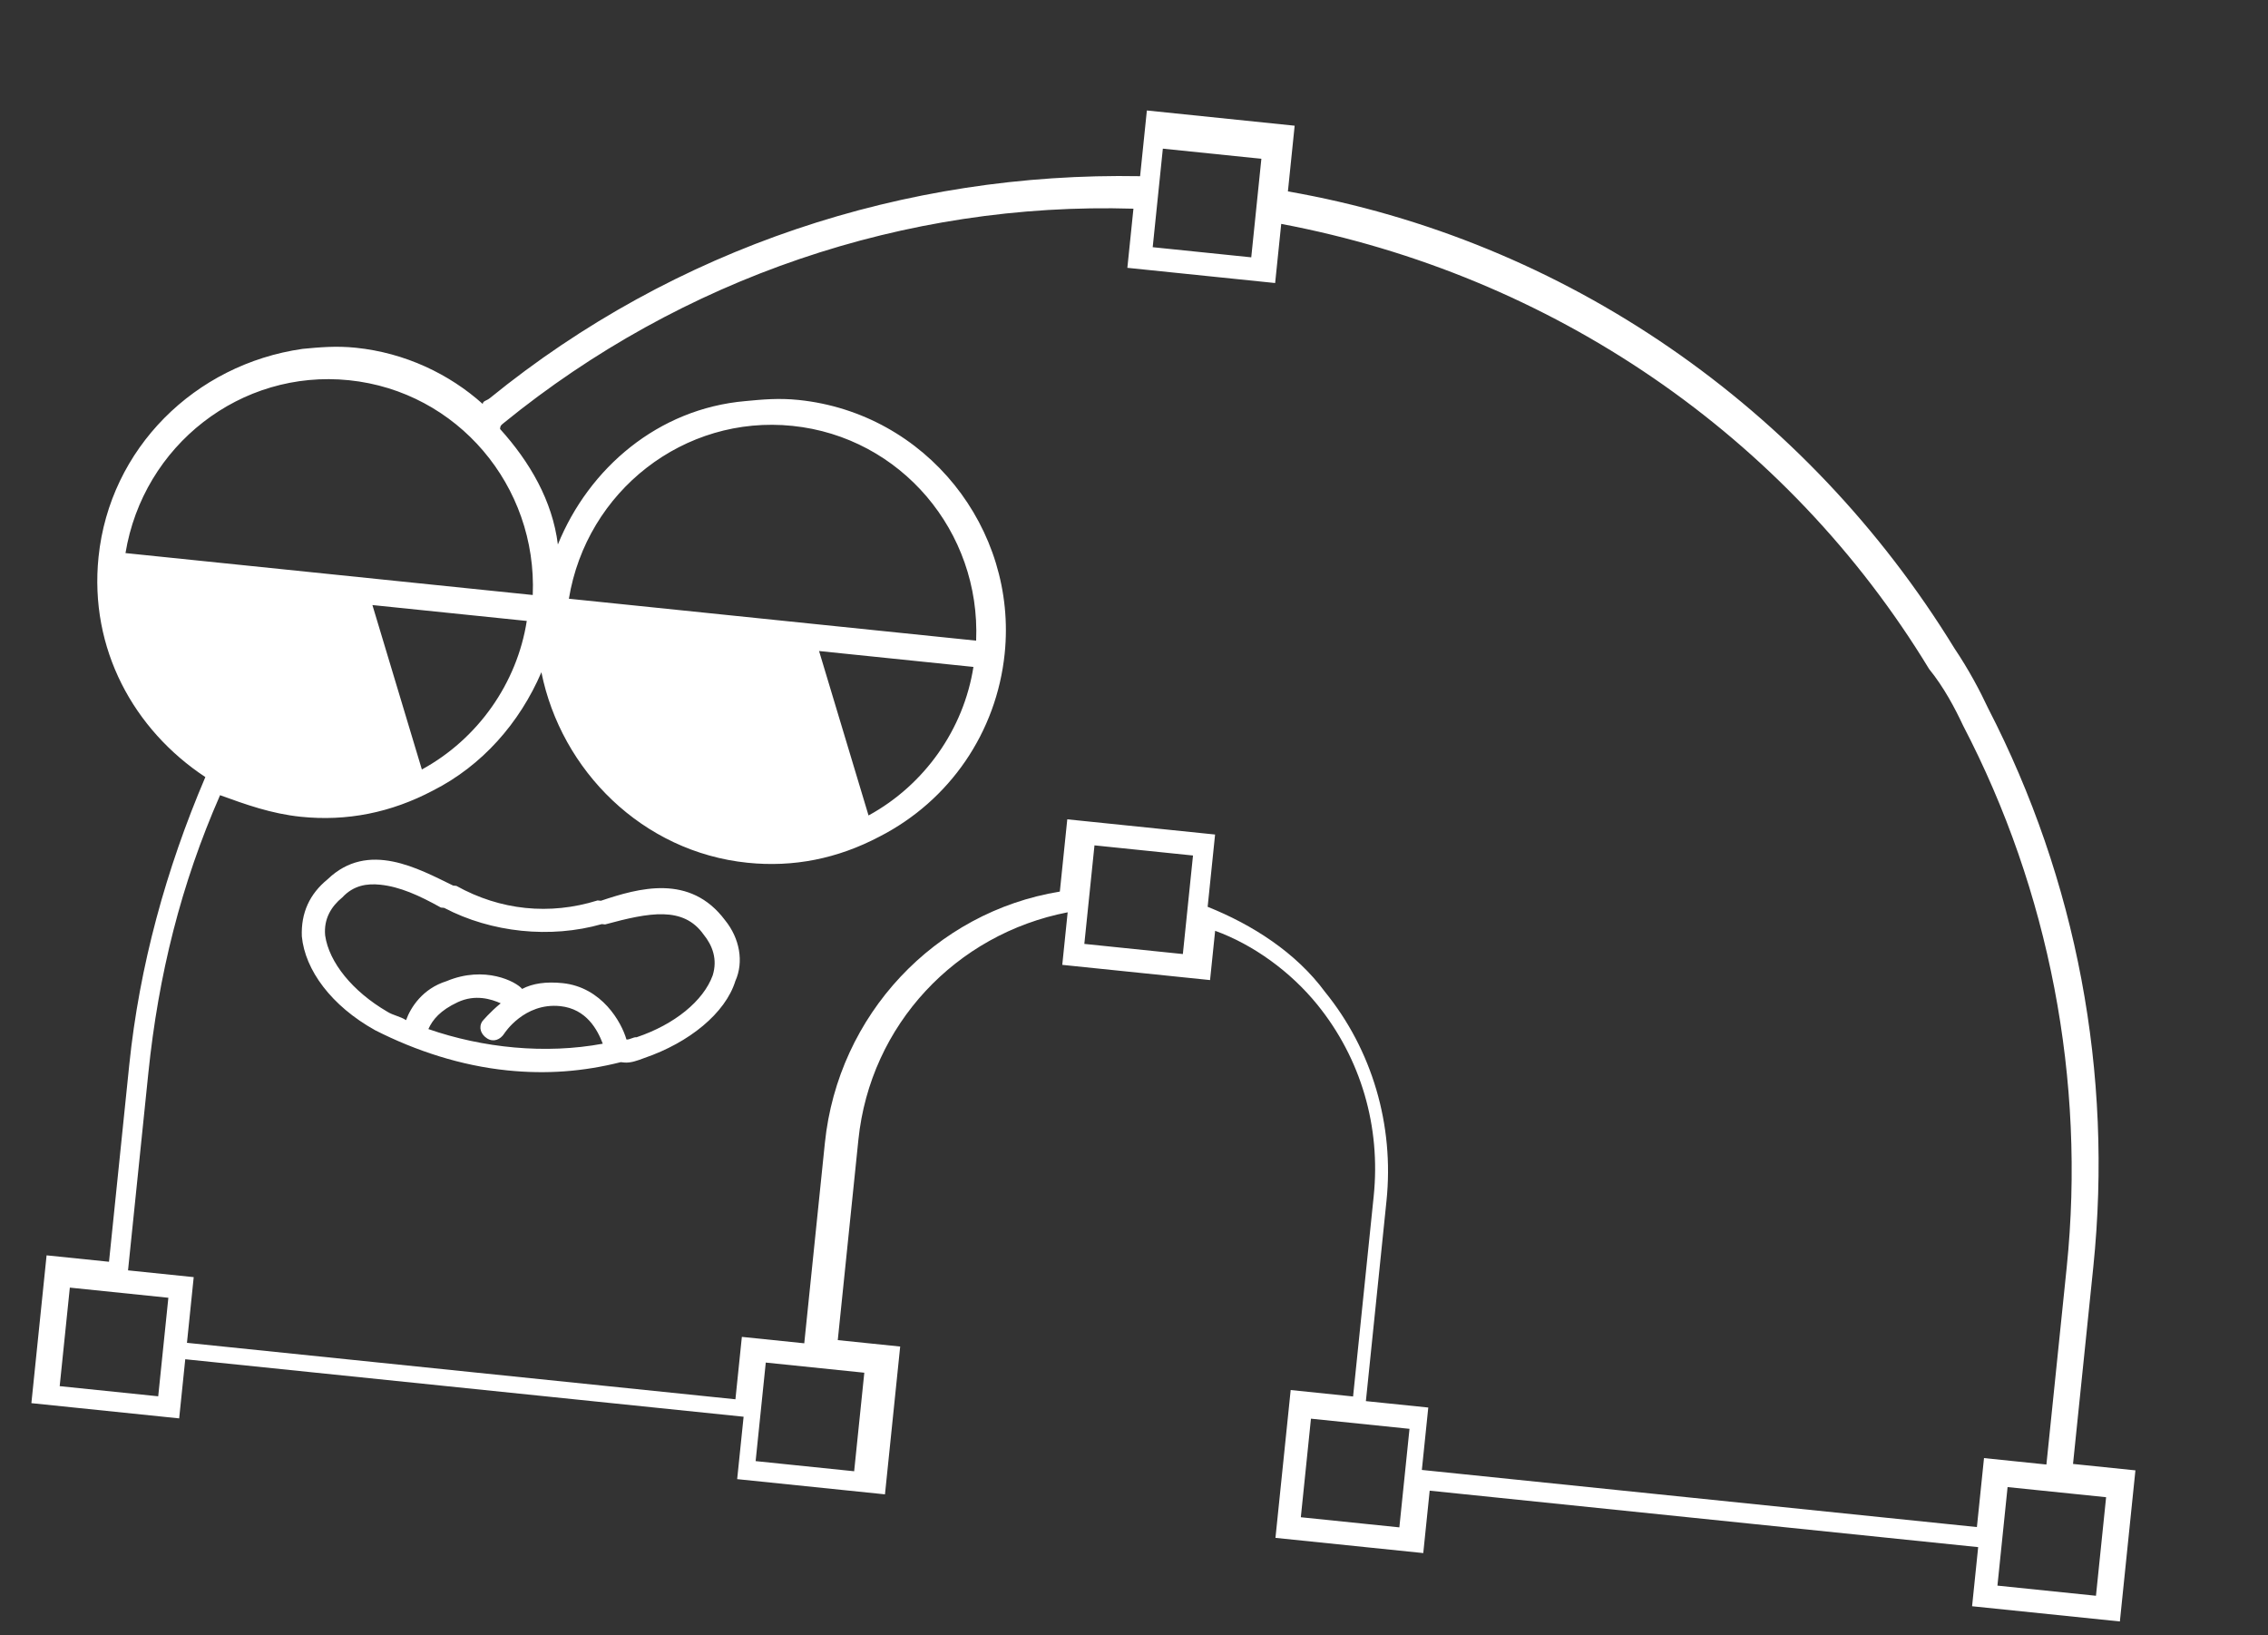 <svg width="129" height="93" viewBox="0 0 129 93" fill="none" xmlns="http://www.w3.org/2000/svg">
<rect x="0" y="0" width="129" height="93" fill="#333333" stroke="none"/>
<path d="M41.238 52.331C42.076 53.361 42.315 54.708 41.826 55.79C41.26 57.62 39.2 59.295 36.656 60.166C36.263 60.315 35.87 60.463 35.497 60.425C35.497 60.425 35.497 60.425 35.31 60.405C33.178 60.941 31.085 61.103 28.843 60.872C26.228 60.603 23.67 59.774 21.338 58.59C18.838 57.2 17.349 55.159 17.168 53.252C17.115 51.925 17.604 50.843 18.634 50.005C20.939 47.788 23.794 49.403 25.772 50.362L25.958 50.381C28.458 51.771 31.26 52.06 33.991 51.208L34.178 51.227C36.329 50.505 39.246 49.672 41.238 52.331ZM34.285 59.356C33.989 58.57 33.357 57.373 31.862 57.219C29.807 57.007 28.681 58.779 28.681 58.779C28.456 59.133 28.063 59.282 27.709 59.057C27.354 58.831 27.206 58.438 27.431 58.084C27.431 58.084 27.862 57.562 28.48 57.059C27.939 56.815 27.024 56.532 26.033 56.996C25.041 57.461 24.61 57.983 24.365 58.524C27.464 59.598 31.013 59.963 34.285 59.356ZM40.021 53.15C38.867 51.521 36.941 51.889 34.417 52.573L34.23 52.554C31.313 53.386 27.95 53.04 25.263 51.631L25.076 51.612C23.827 50.917 22.744 50.428 21.623 50.313C20.876 50.236 20.11 50.346 19.472 51.035C18.854 51.538 18.404 52.247 18.494 53.2C18.714 54.733 20.055 56.381 22.014 57.527C22.368 57.752 22.742 57.79 23.096 58.016C23.36 57.288 24.035 56.224 25.401 55.798C27.571 54.889 29.362 55.829 29.697 56.241C30.296 55.925 31.063 55.815 31.997 55.911C34.238 56.142 35.354 58.144 35.631 59.117C35.818 59.136 36.024 58.969 36.211 58.988C38.362 58.265 40.01 56.925 40.538 55.468C40.821 54.554 40.524 53.768 40.021 53.15Z" fill="white"/>
<path d="M121.44 83.807L120.575 92.213L112.169 91.348L112.515 87.986L81.318 84.775L80.953 88.324L72.546 87.459L73.412 79.052L76.961 79.418L78.134 68.023C78.537 64.1 77.427 60.21 74.914 57.119C73.406 55.265 71.299 53.727 69.115 52.935L68.826 55.737L60.42 54.872L60.727 51.883C54.37 53.117 49.497 58.279 48.824 64.817L47.651 76.213L51.201 76.578L50.336 84.984L41.929 84.119L42.295 80.57L10.537 77.301L10.191 80.664L1.785 79.798L2.65 71.392L6.2 71.757L7.353 60.549C7.93 54.945 9.441 49.437 11.68 44.192C7.614 41.508 5.067 36.904 5.605 31.674C6.24 25.509 11.075 20.721 17.206 19.841C18.16 19.751 19.113 19.66 20.234 19.776C23.036 20.064 25.555 21.267 27.456 22.973C27.475 22.786 27.662 22.805 27.868 22.638C38.376 14.091 51.469 9.775 64.847 10.02L65.232 6.283L73.638 7.149L73.254 10.885C89.017 13.64 102.761 23.172 111.168 36.875C111.986 38.092 112.618 39.289 113.082 40.281C118.118 50.05 120.198 61.025 119.064 72.046L117.91 83.255L121.459 83.62L121.44 83.807ZM65.564 14.058L71.169 14.634L71.745 9.03L66.141 8.454L65.564 14.058ZM30.302 33.838C30.563 27.635 26.019 22.259 19.855 21.624C13.69 20.99 8.146 25.328 7.138 31.454L30.302 33.838ZM21.182 34.41L23.995 43.761C27.195 42.014 29.41 38.843 29.962 35.313L21.182 34.41ZM9.576 73.804L3.972 73.227L3.395 78.831L8.999 79.408L9.576 73.804ZM49.16 78.067L43.556 77.49L42.979 83.094L48.583 83.671L49.16 78.067ZM67.856 48.653L62.252 48.076L61.675 53.68L67.279 54.257L67.856 48.653ZM80.17 81.258L74.565 80.681L73.989 86.286L79.593 86.862L80.17 81.258ZM112.462 86.659L112.847 82.922L116.396 83.288L117.55 72.079C118.646 61.431 116.547 50.643 111.659 41.267C111.195 40.276 110.563 39.078 109.725 38.048C101.654 24.757 88.245 15.637 72.874 12.733L72.528 16.096L64.122 15.231L64.468 11.868C51.482 11.476 38.763 15.83 28.668 24.042C28.462 24.209 28.462 24.209 28.442 24.396C30.137 26.27 31.42 28.478 31.731 30.964C33.5 26.616 37.434 23.245 42.387 22.811C43.34 22.72 44.293 22.629 45.414 22.745C52.7 23.494 57.875 30.068 57.145 37.167C56.683 41.65 54.019 45.529 50.033 47.573C47.637 48.837 45.132 49.334 42.516 49.065C36.539 48.45 31.918 43.821 30.794 38.231C29.552 41.123 27.415 43.547 24.627 44.959C22.231 46.222 19.726 46.719 17.111 46.45C15.43 46.277 13.973 45.75 12.517 45.223C10.298 50.28 9.012 55.434 8.436 61.038L7.282 72.246L11.018 72.631L10.634 76.367L41.83 79.578L42.196 76.029L45.745 76.394L46.918 64.999C47.667 57.713 53.178 51.862 60.282 50.705L60.705 46.595L69.112 47.46L68.689 51.57C71.227 52.587 73.708 54.163 75.364 56.41C78.046 59.707 79.304 63.99 78.862 68.286L77.689 79.682L81.238 80.047L80.873 83.596L112.443 86.845L112.462 86.659ZM55.521 36.434C55.782 30.23 51.238 24.854 45.074 24.22C38.909 23.585 33.365 27.923 32.357 34.05L55.521 36.434ZM46.587 37.024L49.401 46.376C52.601 44.628 54.815 41.458 55.367 37.928L46.587 37.024ZM119.792 85.147L114.188 84.571L113.611 90.175L119.215 90.752L119.792 85.147Z" fill="white"/>
</svg>
